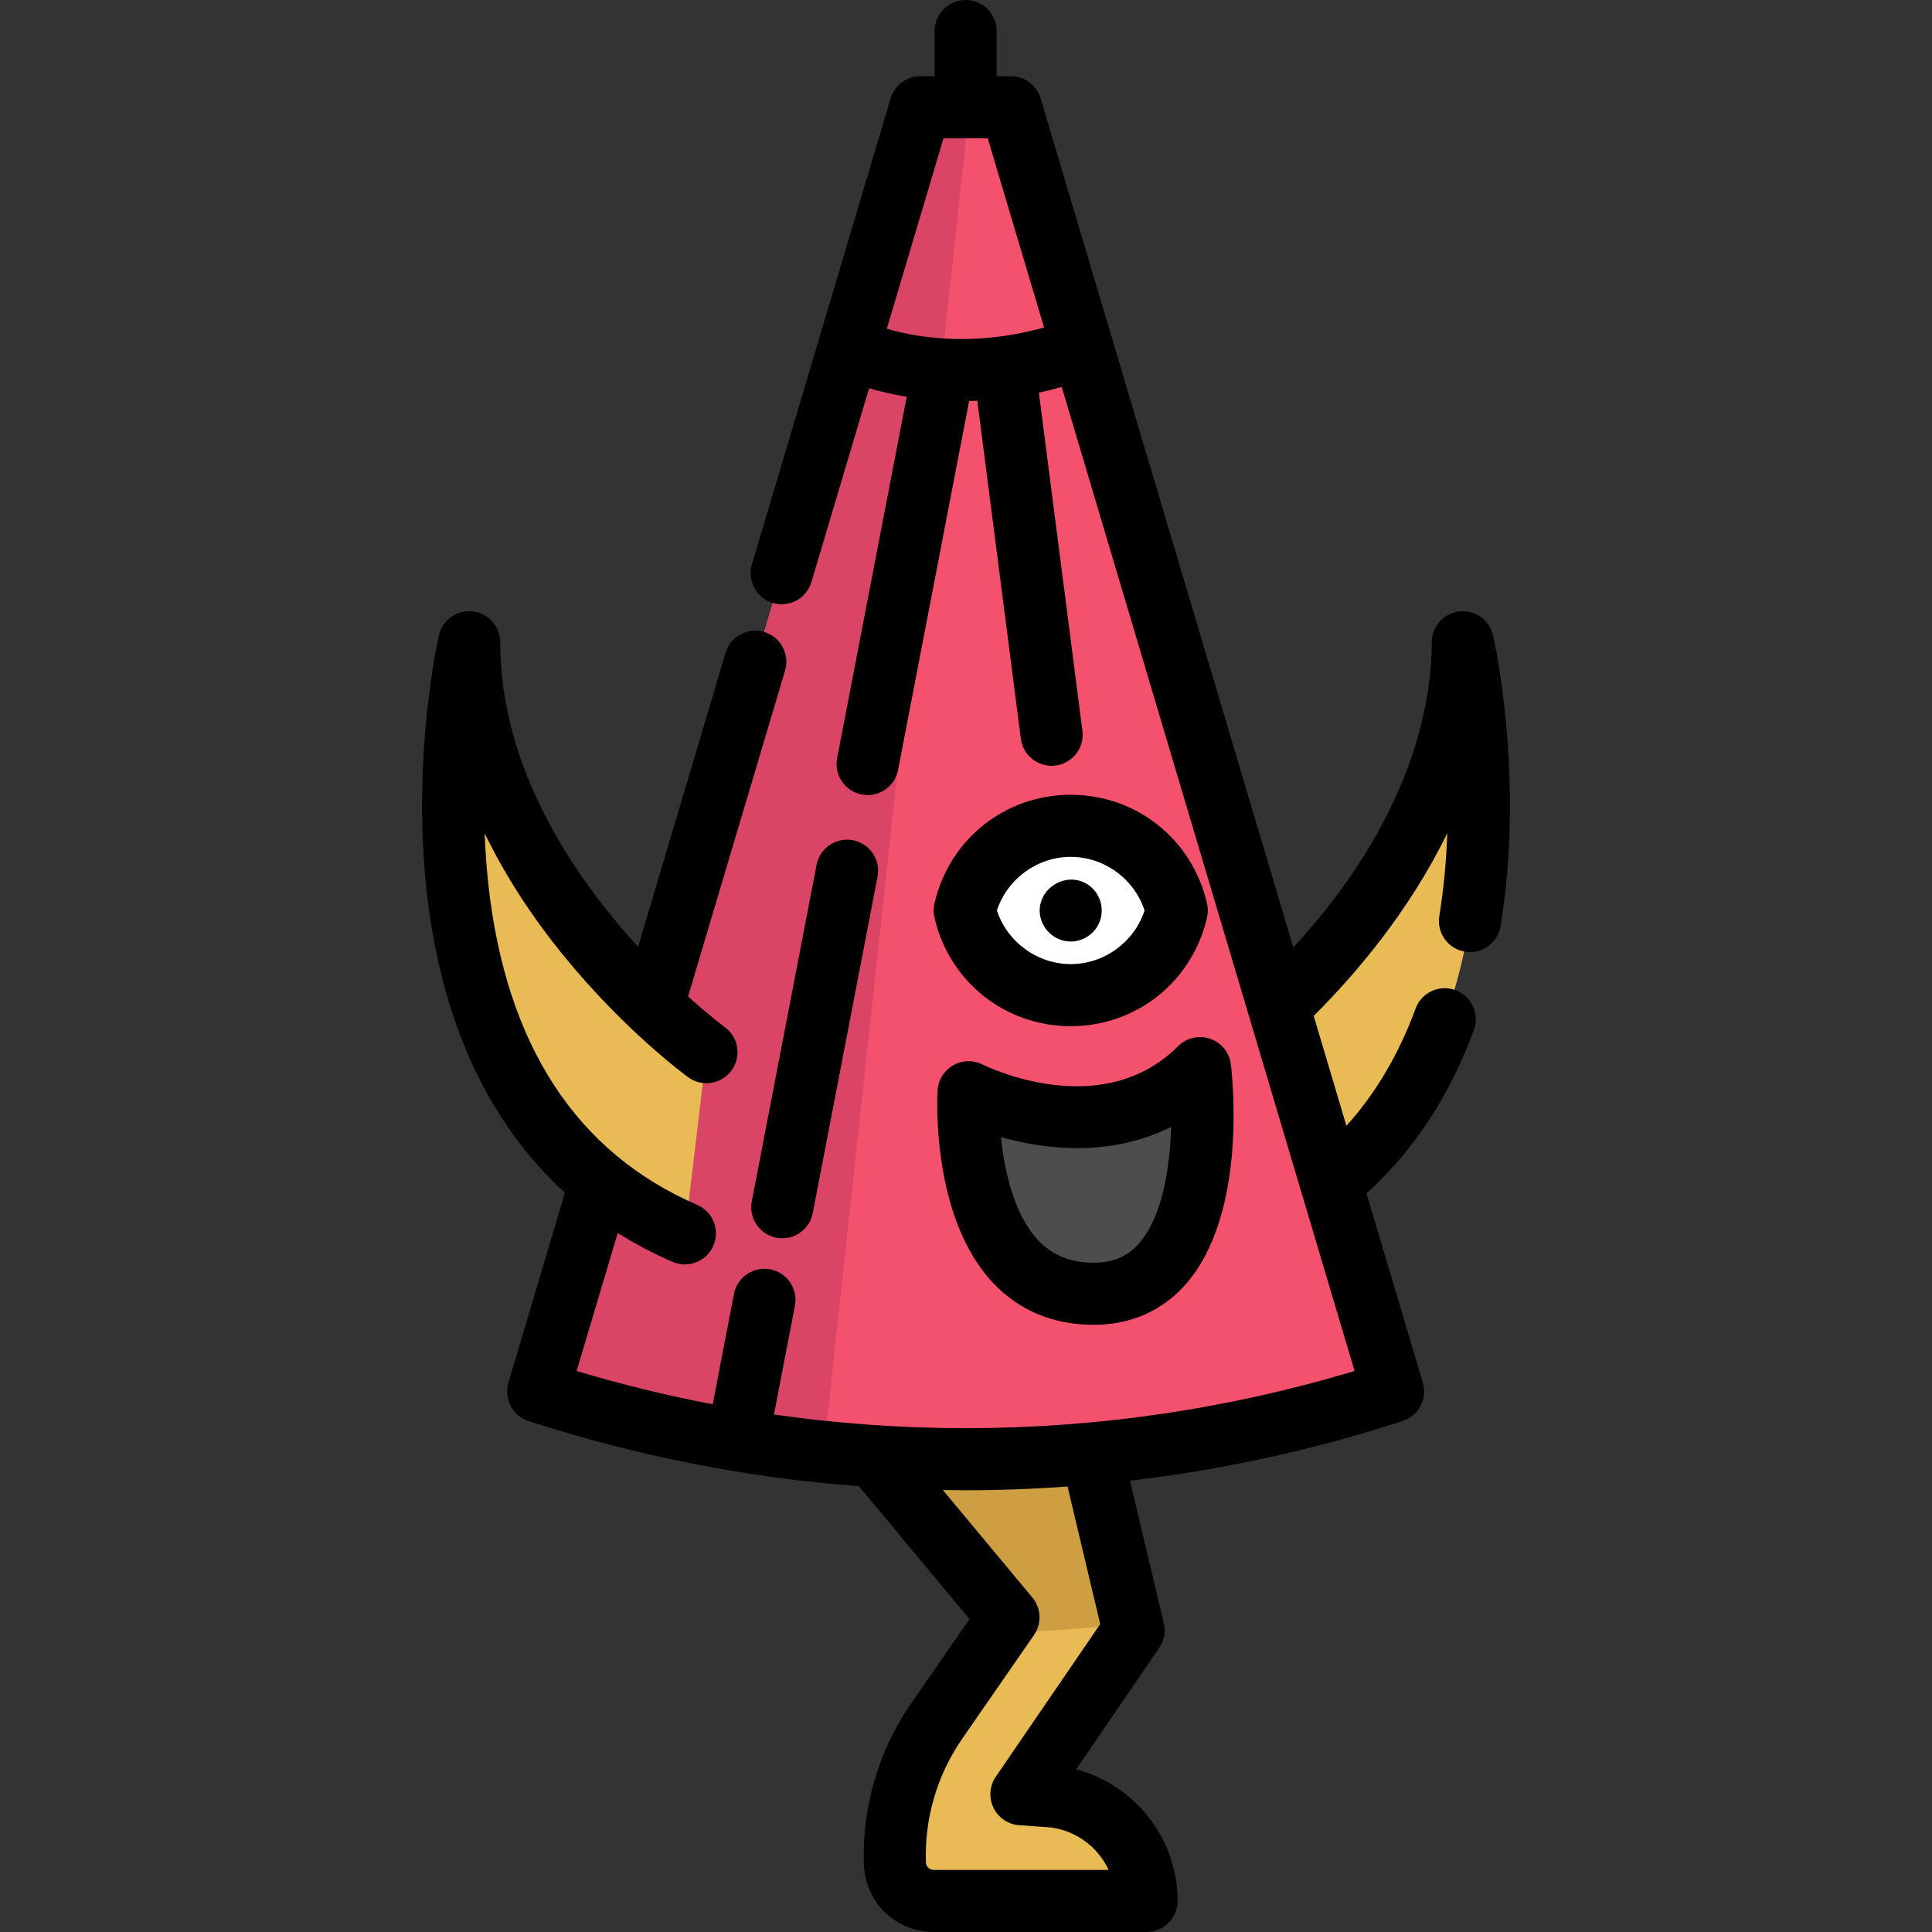 <svg xmlns="http://www.w3.org/2000/svg" xmlns:xlink="http://www.w3.org/1999/xlink" id="Layer_1" x="0" y="0" enable-background="new 0 0 512 512" version="1.1" viewBox="0 0 512 512" xml:space="preserve"><rect x="0" y="0" width="512" height="512" fill="#333333" stroke="none"/><g><path fill="#E8BB54" d="M303.846,503.767h-56.418c-5.529,0-10.059-4.366-10.268-9.884c-0.033-0.779-0.044-1.558-0.044-2.337 c0-12.604,3.839-24.945,11.047-35.345l16.279-23.508l2.819-4.081l-35.575-42.727l57.603-0.724l10.674,44.965l0.45,1.92 l-29.728,43.451l7.229,0.494C292.514,477.001,303.846,489.133,303.846,503.767z"/><path fill="#E8BB54" d="M340.503,265.202c18.626-18.065,47.153-52.641,47.153-94.991c0,0,21.999,96.249-34.129,142.647"/></g><path fill="#F4516D" d="M369.182,368.762c-48.903,15.895-100.319,21.227-150.901,16.005 c-25.571-2.633-50.933-7.975-75.659-16.005l16.488-55.387l13.888-46.72l70.898-238.221h24.002L369.182,368.762z"/><path fill="#DB4565" d="M256.928,28.434l-38.647,356.333c-25.571-2.633-50.933-7.975-75.659-16.005l16.488-55.387 l13.888-46.72l70.898-238.221L256.928,28.434L256.928,28.434z"/><path fill="#CE9F42" d="M264.442,432.694l2.819-4.081l-35.575-42.727l57.603-0.724l10.674,44.965 C288.159,431.564,276.312,432.419,264.442,432.694z"/><path fill="#E8BB54" d="M187.223,278.831c0,0-62.886-45.735-62.886-108.621c0,0-27.441,120.054,57.169,156.643"/><path fill="#FFF" d="M283.758,218.848c-13.72,0-25.192,9.594-28.093,22.438c2.902,12.843,14.373,22.437,28.093,22.437 s25.192-9.594,28.093-22.437C308.95,228.442,297.478,218.848,283.758,218.848z"/><path fill="#4D4D4D" d="M318.03,283.061c-24.821,24.821-61.347,6.398-61.347,6.398s-3.193,53.401,33.177,53.401 C325.264,342.86,318.03,283.061,318.03,283.061z"/><path d="M395.677,168.377c-0.935-4.082-4.791-6.813-8.943-6.342c-4.161,0.47-7.305,3.989-7.305,8.176 c0,15.847-5.005,46.487-36.68,80.891L275.784,26.085c-1.038-3.49-4.245-5.881-7.885-5.881h-3.773V8.227 c0-4.544-3.683-8.227-8.227-8.227c-4.545,0-8.227,3.684-8.227,8.227v11.977H243.9c-3.64,0-6.847,2.391-7.885,5.88l-36.75,123.476 c-1.297,4.355,1.184,8.936,5.539,10.233c4.361,1.297,8.937-1.185,10.233-5.539l15.286-51.362c2.771,0.815,6.116,1.624,9.97,2.249 l-18.444,95.778c-0.859,4.461,2.061,8.776,6.523,9.635c0.525,0.101,1.049,0.15,1.564,0.15c3.865,0,7.312-2.737,8.069-6.673 l18.825-97.762c0.713-0.016,1.437-0.043,2.168-0.076l11.534,89.572c0.534,4.15,4.073,7.178,8.149,7.178 c0.35,0,0.705-0.023,1.062-0.069c4.506-0.58,7.69-4.704,7.108-9.21l-11.539-89.607c1.98-0.428,4.003-0.931,6.059-1.505 l77.606,260.777c-33.457,10.057-68.092,15.152-103.08,15.152c-17.045,0-34.005-1.219-50.788-3.621l5.553-28.836 c0.86-4.461-2.061-8.776-6.523-9.635c-4.463-0.858-8.776,2.062-9.634,6.523l-5.631,29.237c-12.143-2.314-24.175-5.247-36.057-8.819 l10.891-36.587c4.563,2.88,9.401,5.444,14.53,7.662c1.064,0.46,2.171,0.678,3.261,0.678c3.182,0,6.212-1.857,7.556-4.964 c1.805-4.171-0.115-9.014-4.286-10.817c-32.06-13.864-50.683-42.448-55.354-84.958c-0.506-4.603-0.813-9.13-0.968-13.517 c5.325,11.009,12.334,21.899,20.952,32.474c16.209,19.894,32.304,31.693,32.981,32.184c3.674,2.671,8.819,1.86,11.493-1.814 c2.673-3.675,1.859-8.821-1.814-11.493c-0.15-0.11-4.016-2.965-9.71-8.103l25.704-86.364c1.297-4.355-1.184-8.936-5.539-10.233 c-4.357-1.294-8.937,1.185-10.233,5.539l-23.183,77.893c-16.752-18.317-36.536-47.069-36.536-80.698 c0-4.187-3.144-7.706-7.305-8.176c-4.158-0.471-8.01,2.261-8.943,6.342c-0.293,1.28-7.123,31.765-3.304,67.313 c3.705,34.484,16.238,61.724,36.701,80.4l-14.979,50.321c-1.274,4.278,1.097,8.791,5.342,10.171 c28.468,9.254,57.808,15.031,87.541,17.276l29.317,35.218L241.4,451.516c-8.599,12.42-13.024,27.576-12.461,42.675 c0.375,9.987,8.495,17.809,18.489,17.809h56.42c4.545,0,8.227-3.684,8.227-8.227c0-16.575-11.374-30.784-26.897-34.883 l22.029-32.196c1.309-1.914,1.751-4.291,1.214-6.547l-8.963-37.754c24.505-2.865,48.683-8.147,72.264-15.812 c4.245-1.38,6.615-5.893,5.342-10.171l-14.924-50.149c12.496-11.33,22.06-25.876,28.451-43.321c1.562-4.267-0.63-8.993-4.897-10.555 c-4.264-1.562-8.991,0.631-10.555,4.896c-4.423,12.079-10.569,22.484-18.329,31.068l-8.667-29.123 c10.882-10.834,25.276-27.583,35.405-48.446c-0.25,7.044-0.892,14.465-2.114,21.978c-0.729,4.484,2.315,8.711,6.799,9.441 c4.499,0.736,8.712-2.316,9.441-6.8C404.088,205.957,396.022,169.893,395.677,168.377z M291.571,430.405l-27.672,40.444 c-1.667,2.435-1.901,5.576-0.615,8.232c1.286,2.655,3.895,4.419,6.839,4.622l7.229,0.498c7.325,0.505,13.514,5.044,16.446,11.343 h-46.371c-1.106,0-2.004-0.866-2.045-1.969c-0.433-11.568,2.957-23.178,9.545-32.693l19.095-27.583 c2.104-3.039,1.924-7.107-0.441-9.946l-23.709-28.479c2.007,0.032,4.016,0.059,6.027,0.059c9.033,0,18.041-0.341,27.015-0.987 L291.571,430.405z M244.277,89.108c-3.684-0.523-6.8-1.266-9.261-1.988l15.019-50.461h11.728l14.918,50.126 C265.706,89.824,254.839,90.609,244.277,89.108z"/><path d="M283.758,210.621c-17.429,0-32.281,11.864-36.118,28.852c-0.27,1.194-0.27,2.432,0,3.626 c3.837,16.987,18.689,28.852,36.118,28.852s32.281-11.864,36.118-28.852c0.27-1.194,0.27-2.432,0-3.626 C316.039,222.484,301.187,210.621,283.758,210.621z M283.758,255.495c-8.899,0-16.845-5.873-19.568-14.209 c2.722-8.336,10.669-14.21,19.568-14.21s16.845,5.874,19.568,14.21C300.604,249.62,292.658,255.495,283.758,255.495z"/><path d="M288.327,234.443c-6.225-4.098-14.498,1.832-12.492,9.034c0.941,3.38,4.005,5.849,7.515,6.028 c3.432,0.176,6.688-1.904,8.005-5.069C292.838,240.873,291.568,236.572,288.327,234.443z"/><path d="M312.212,277.244c-20.226,20.227-50.563,5.495-51.823,4.868c-2.473-1.246-5.407-1.166-7.807,0.214 c-2.4,1.381-3.946,3.877-4.11,6.641c-0.081,1.359-1.802,33.491,14.66,50.967c6.971,7.4,15.964,11.153,26.729,11.153 c9.715,0,18.107-3.674,24.266-10.624c16.364-18.463,12.558-54.358,12.07-58.39c-0.378-3.125-2.506-5.76-5.482-6.788 C317.742,274.26,314.439,275.018,312.212,277.244z M310.182,302.412c-0.818,12.499-3.712,21.883-8.37,27.137 c-3.074,3.469-6.871,5.083-11.953,5.083c-6.123,0-10.941-1.948-14.729-5.957c-6.328-6.697-8.938-18.173-9.867-27.325 c3.438,0.963,7.435,1.85,11.78,2.383c12.343,1.517,23.618-0.23,33.316-5.083C310.325,299.865,310.267,301.123,310.182,302.412z"/><path d="M205.755,328.011c0.525,0.101,1.049,0.15,1.564,0.15c3.865,0,7.312-2.737,8.069-6.673l17.171-89.18 c0.859-4.461-2.061-8.776-6.523-9.635c-4.47-0.86-8.776,2.062-9.634,6.524l-17.171,89.179 C198.372,322.839,201.292,327.152,205.755,328.011z"/></svg>